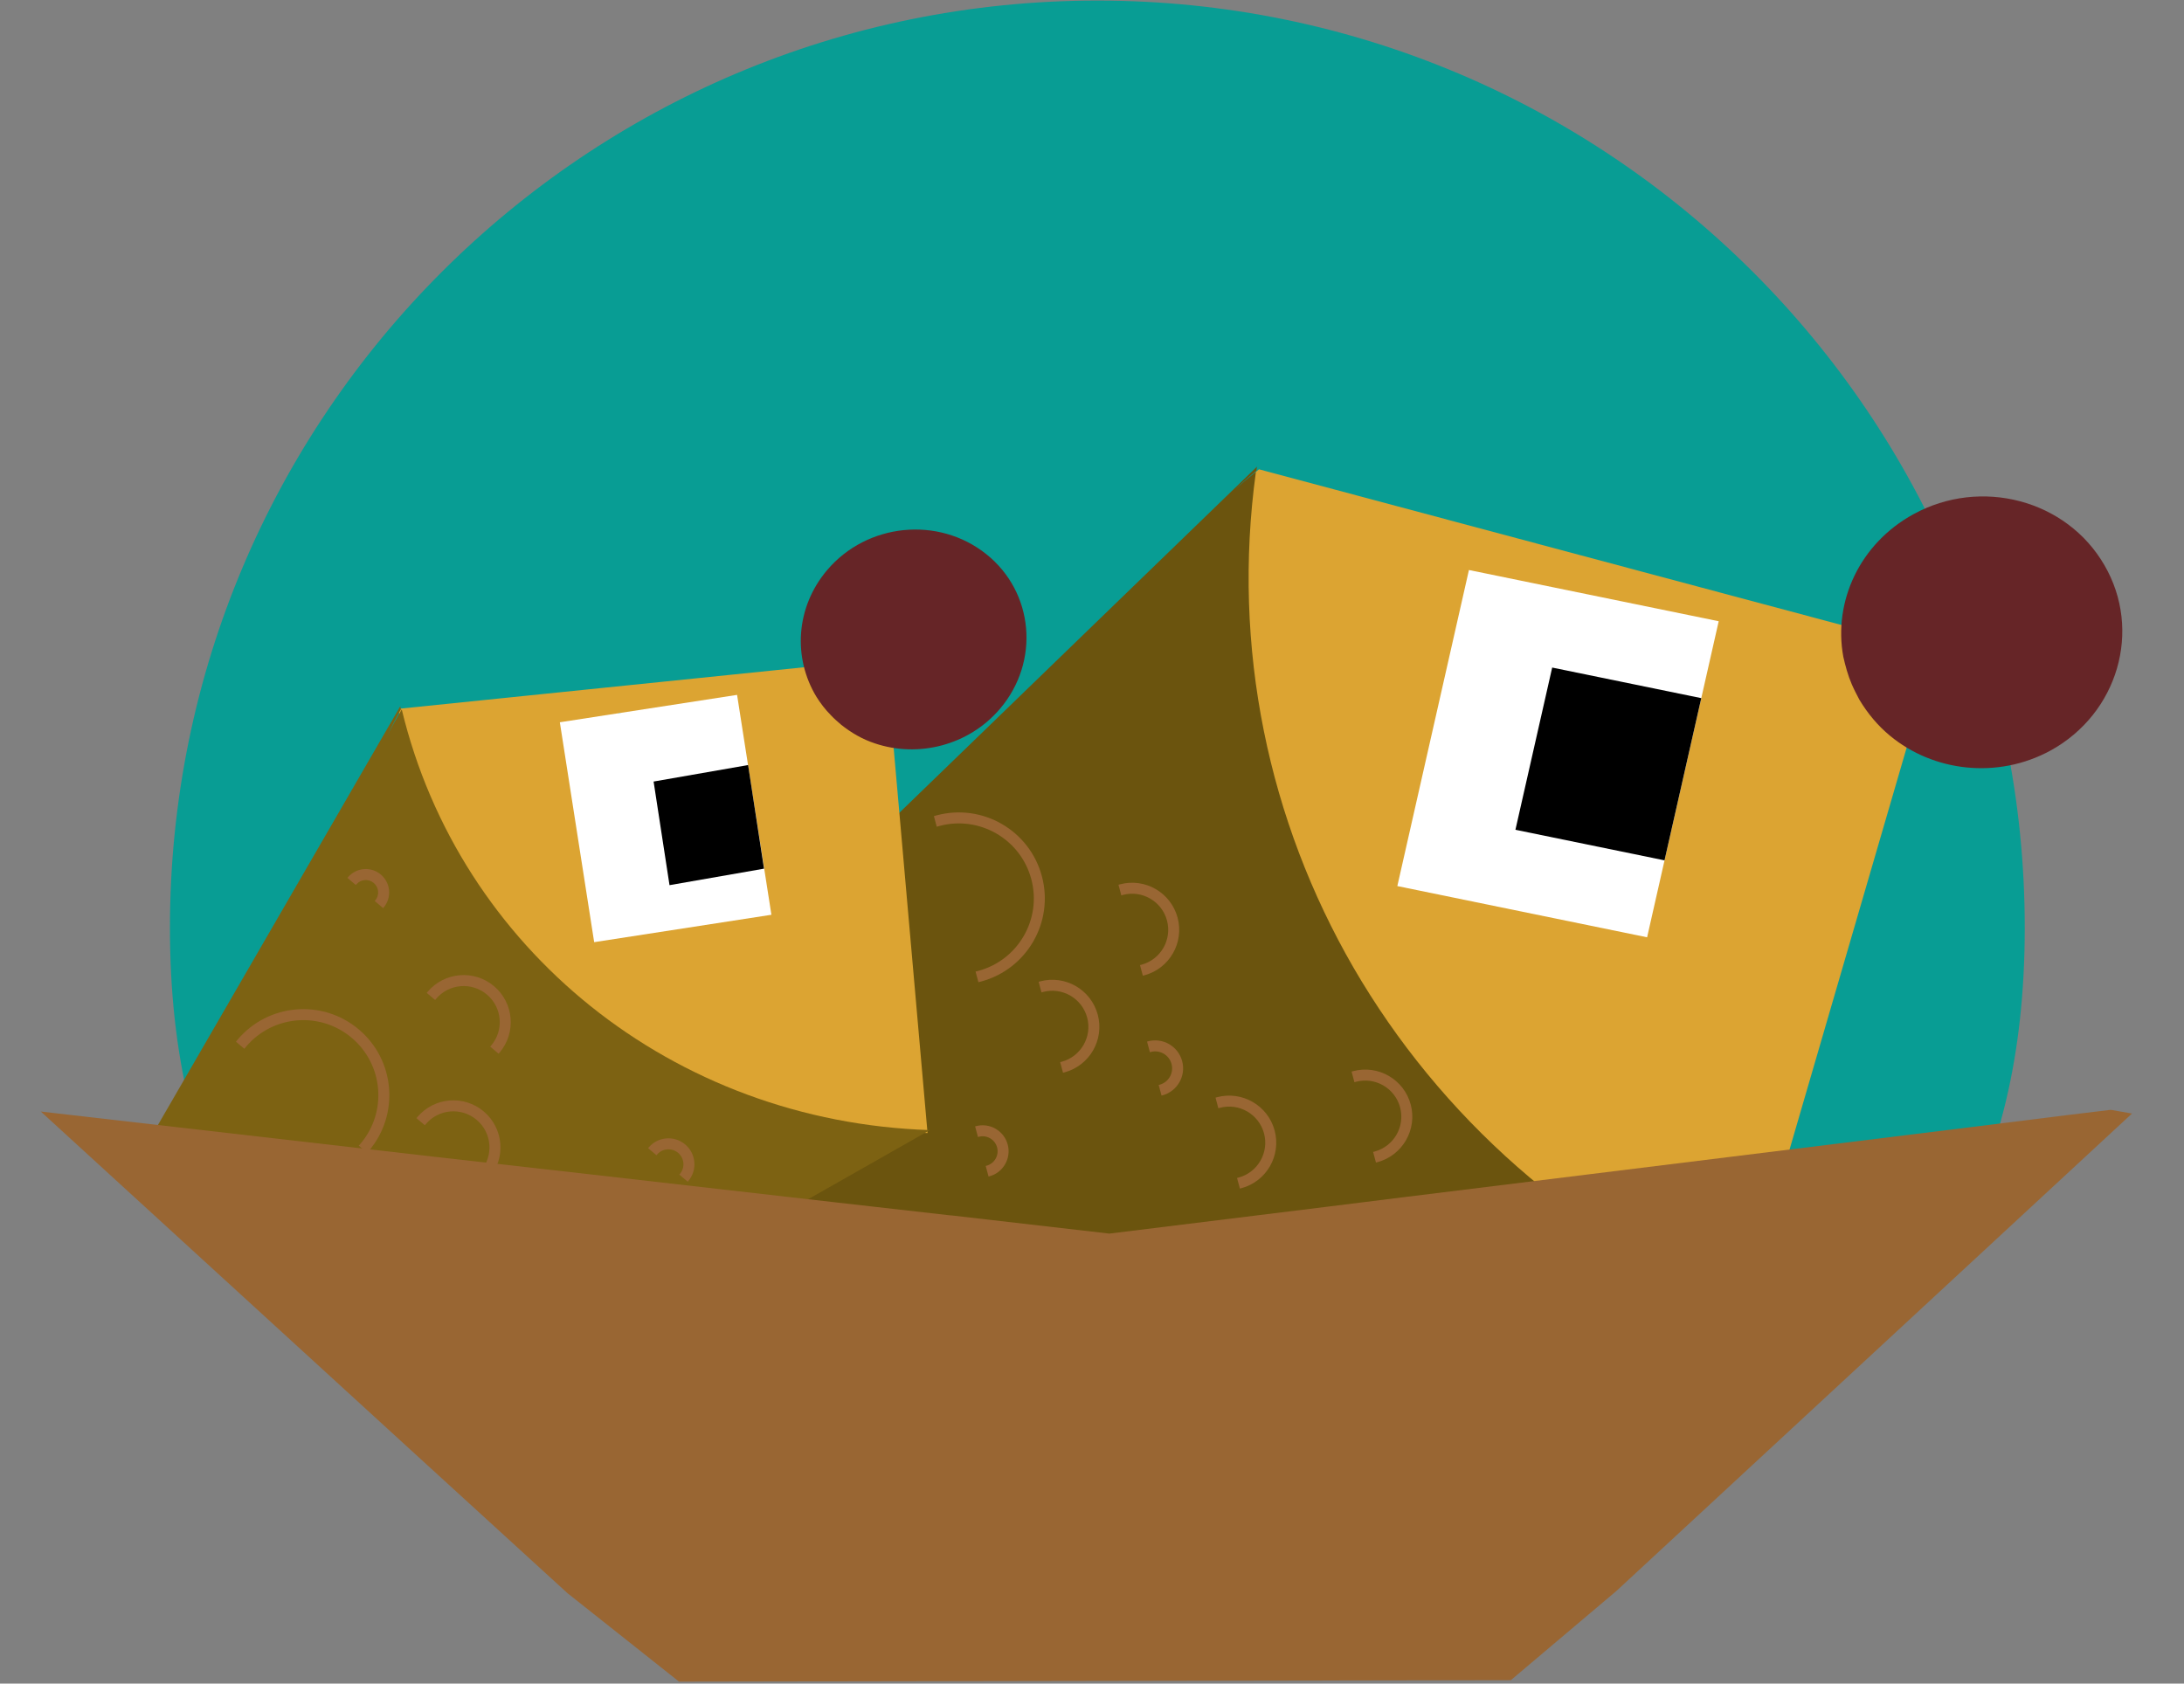<svg width="690" height="532" viewBox="0 0 690 532" fill="none" xmlns="http://www.w3.org/2000/svg">
<rect x="0" y="0" width="690" height="532" fill="#808080" stroke="none"/>
<path d="M639.69 293.18C639.69 454.999 508.51 486.18 346.69 486.18C184.871 486.18 53.69 454.999 53.69 293.18C53.69 131.36 184.871 0.18 346.69 0.18C508.51 0.18 639.69 131.36 639.69 293.18Z" fill="#089D94"/>
<path fill-rule="evenodd" clip-rule="evenodd" d="M405.317 282.865C405.393 282.847 405.47 282.827 405.547 282.807C409.533 281.739 411.899 277.641 410.831 273.654C409.763 269.668 405.665 267.302 401.678 268.37C401.602 268.391 401.526 268.412 401.45 268.435L402.27 271.493C402.344 271.469 402.42 271.446 402.497 271.425C404.796 270.809 407.159 272.174 407.776 274.473C408.392 276.772 407.027 279.136 404.728 279.752C404.651 279.772 404.574 279.791 404.497 279.807L405.317 282.865Z" fill="#996633"/>
<path d="M397.755 148.295C397.259 148.717 396.885 149.001 396.389 149.423C388.732 205.05 400.412 259.81 427.296 306.236C454.472 353.022 496.976 391.336 550.676 413.712L606.17 223.23C602.649 220.312 599.745 216.836 597.328 212.81C596.556 211.338 595.785 209.866 595.144 208.384C594.023 205.79 593.287 203.038 592.691 200.403L397.755 148.295ZM493.178 271.738L454.578 253.549L489.392 185.337L527.992 203.526L493.178 271.738Z" fill="#DCA432"/>
<path fill-rule="evenodd" clip-rule="evenodd" d="M396.969 148.734C396.94 148.354 397.033 147.836 397.135 147.445L139.111 397.196C142.87 402.699 142.379 410.616 141.932 417.837C141.354 427.16 140.849 435.325 149.649 435.647C157.447 435.939 164.791 437.648 172.155 439.363C179.417 441.053 186.699 442.748 194.458 443.094C203.203 443.414 202.056 455.483 200.841 468.26C199.887 478.301 198.891 488.778 202.623 494.331L263.45 480.142C263.199 478.94 262.987 477.733 262.813 476.522L550.995 413.29C497.319 390.924 454.835 352.623 427.673 305.852C400.802 259.441 389.13 204.698 396.787 149.086C394.582 150.851 392.402 152.691 390.254 154.599C392.406 152.554 394.643 150.596 396.969 148.734Z" fill="#6B540E"/>
<path d="M664.868 178.604C676.818 199.175 669.144 225.463 647.812 237.177C631.045 246.302 610.8 243.83 597.096 232.472C593.247 229.281 590.072 225.479 587.43 221.078C586.586 219.468 585.743 217.858 585.043 216.237C583.817 213.401 583.012 210.392 582.36 207.51C579.158 190.028 587.586 171.779 604.486 162.504C625.818 150.789 652.908 157.894 664.868 178.604Z" fill="#662527"/>
<path d="M464.086 180.12L441.465 279.99L520.377 296.176L542.998 196.306L464.086 180.12Z" fill="white"/>
<path d="M490.387 210.944L478.776 262.201L525.879 271.863L537.489 220.606L490.387 210.944Z" fill="black"/>
<path d="M126.538 223.914C126.314 224.22 126.194 224.597 125.97 224.904C135.09 262.828 156.531 295.375 185.718 318.81C215.217 342.458 252.507 356.718 293.042 358.031L281.001 221.169C277.989 220.187 275.143 218.552 272.596 216.508C271.737 215.769 270.879 215.029 270.095 214.188C268.66 212.75 267.477 211.177 266.473 209.574L126.538 223.914ZM219.756 280.312L190.069 277.977L195.462 225.297L225.149 227.632L219.756 280.312Z" fill="#DCA432"/>
<path d="M126.424 223.213C126.482 223.558 126.614 223.8 126.672 224.145C113.372 246.794 113.552 276.2 118.185 301.629C122.979 327.472 130.703 353.331 127.685 379.488C125.879 394.88 161.5 383.176 152.104 394.062C144.056 403.386 112.706 388.384 121.088 401.271L117.127 428.06C108.424 421.969 114.445 427.756 104.121 431.083C93.9 434.481 101.986 403.666 91.765 407.064C107.118 385.164 51.86 373.257 43.081 367.267L126.424 223.213Z" fill="#7D6212"/>
<path d="M126.926 224.16C136.034 262.031 157.448 294.532 186.597 317.934C216.058 341.548 253.3 355.788 293.782 357.099L135.476 447.01C127.071 434.088 99.098 425.34 101.859 410.094C104.694 394.747 100.318 393.139 102.13 377.705C105.231 351.375 101.832 348.473 96.95 322.66C92.17 296.919 113.588 246.872 126.926 224.16Z" fill="#7D6212"/>
<path d="M311.589 175.095C326.671 187.134 328.603 209.064 315.942 223.958C306.01 235.657 289.978 239.5 276.376 234.889C272.551 233.641 268.938 231.564 265.703 228.969C264.613 228.031 263.522 227.093 262.526 226.025C260.704 224.198 259.203 222.201 257.928 220.165C250.506 207.907 251.323 191.936 261.35 180.107C273.916 165.343 296.375 162.967 311.589 175.095Z" fill="#662527"/>
<path d="M176.873 228.231L187.719 297.713L243.713 289.057L232.867 219.575L176.873 228.231Z" fill="white"/>
<path fill-rule="evenodd" clip-rule="evenodd" d="M361.064 308.31C361.216 308.274 361.369 308.236 361.522 308.195C369.461 306.068 374.172 297.908 372.045 289.969C369.918 282.03 361.757 277.319 353.819 279.446C353.666 279.487 353.514 279.53 353.364 279.575L354.264 282.932C354.413 282.885 354.565 282.841 354.717 282.8C360.804 281.17 367.06 284.781 368.69 290.868C370.321 296.954 366.709 303.21 360.623 304.841C360.47 304.882 360.317 304.919 360.164 304.954L361.064 308.31Z" fill="#996633"/>
<path fill-rule="evenodd" clip-rule="evenodd" d="M157.528 332.964C157.633 332.847 157.736 332.729 157.838 332.608C163.149 326.336 162.37 316.945 156.097 311.635C149.825 306.324 140.434 307.103 135.124 313.376C135.021 313.496 134.922 313.618 134.824 313.741L137.476 315.986C137.572 315.863 137.672 315.741 137.774 315.62C141.845 310.811 149.044 310.213 153.853 314.285C158.662 318.356 159.26 325.555 155.188 330.364C155.086 330.485 154.982 330.603 154.876 330.719L157.528 332.964Z" fill="#996633"/>
<path fill-rule="evenodd" clip-rule="evenodd" d="M121.042 286.954C121.095 286.896 121.146 286.837 121.197 286.777C123.834 283.662 123.447 278.998 120.332 276.361C117.217 273.723 112.553 274.11 109.915 277.225C109.865 277.285 109.815 277.346 109.766 277.407L112.419 279.653C112.466 279.591 112.515 279.529 112.565 279.469C113.964 277.818 116.436 277.612 118.088 279.011C119.74 280.409 119.945 282.882 118.546 284.533C118.496 284.593 118.443 284.652 118.39 284.708L121.042 286.954Z" fill="#996633"/>
<path fill-rule="evenodd" clip-rule="evenodd" d="M366.966 346.19C367.056 346.169 367.147 346.146 367.238 346.122C371.951 344.859 374.748 340.015 373.485 335.302C372.222 330.588 367.377 327.792 362.664 329.054C362.574 329.079 362.484 329.104 362.395 329.131L363.294 332.488C363.383 332.46 363.472 332.433 363.563 332.409C366.424 331.642 369.364 333.34 370.13 336.2C370.897 339.061 369.199 342.001 366.339 342.768C366.248 342.792 366.157 342.814 366.066 342.833L366.966 346.19Z" fill="#996633"/>
<path fill-rule="evenodd" clip-rule="evenodd" d="M391.721 375.578C391.874 375.542 392.026 375.504 392.179 375.463C400.118 373.335 404.829 365.175 402.702 357.237C400.575 349.298 392.415 344.586 384.476 346.714C384.323 346.755 384.172 346.798 384.021 346.843L384.921 350.2C385.07 350.153 385.222 350.109 385.375 350.068C391.461 348.437 397.717 352.049 399.348 358.135C400.978 364.222 397.367 370.478 391.28 372.108C391.127 372.149 390.975 372.187 390.822 372.221L391.721 375.578Z" fill="#996633"/>
<path fill-rule="evenodd" clip-rule="evenodd" d="M335.842 338.974C335.995 338.938 336.148 338.9 336.3 338.859C344.239 336.732 348.95 328.572 346.823 320.633C344.696 312.694 336.536 307.983 328.597 310.11C328.444 310.151 328.293 310.194 328.143 310.24L329.042 313.596C329.192 313.549 329.343 313.505 329.496 313.464C335.582 311.834 341.838 315.446 343.469 321.532C345.1 327.618 341.488 333.874 335.401 335.505C335.249 335.546 335.096 335.583 334.943 335.618L335.842 338.974Z" fill="#996633"/>
<path fill-rule="evenodd" clip-rule="evenodd" d="M154.279 372.55C154.384 372.433 154.487 372.315 154.589 372.194C159.9 365.922 159.121 356.531 152.848 351.221C146.576 345.91 137.185 346.689 131.875 352.962C131.772 353.082 131.673 353.204 131.575 353.327L134.227 355.572C134.323 355.449 134.423 355.326 134.525 355.206C138.596 350.397 145.795 349.799 150.604 353.871C155.413 357.942 156.011 365.141 151.939 369.95C151.837 370.071 151.733 370.189 151.627 370.304L154.279 372.55Z" fill="#996633"/>
<path fill-rule="evenodd" clip-rule="evenodd" d="M309.111 310.361C309.39 310.296 309.669 310.226 309.948 310.151C324.446 306.266 333.049 291.364 329.165 276.867C325.28 262.369 310.378 253.765 295.88 257.65C295.601 257.724 295.325 257.803 295.05 257.886L295.95 261.242C296.224 261.158 296.5 261.079 296.779 261.004C309.424 257.616 322.422 265.12 325.81 277.765C329.198 290.411 321.694 303.408 309.049 306.797C308.77 306.871 308.491 306.941 308.212 307.005L309.111 310.361Z" fill="#996633"/>
<path fill-rule="evenodd" clip-rule="evenodd" d="M116.004 364.266C116.196 364.053 116.385 363.836 116.571 363.616C126.27 352.161 124.846 335.013 113.391 325.314C101.937 315.616 84.788 317.039 75.09 328.494C74.903 328.714 74.721 328.937 74.543 329.161L77.194 331.406C77.371 331.181 77.553 330.958 77.74 330.738C86.199 320.747 101.156 319.505 111.147 327.964C121.139 336.424 122.38 351.381 113.921 361.372C113.734 361.592 113.545 361.809 113.352 362.02L116.004 364.266Z" fill="#996633"/>
<path fill-rule="evenodd" clip-rule="evenodd" d="M217.277 373.403C217.335 373.339 217.392 373.274 217.448 373.207C220.377 369.749 219.947 364.572 216.488 361.644C213.03 358.716 207.853 359.146 204.925 362.604C204.869 362.67 204.814 362.738 204.76 362.805L207.412 365.051C207.465 364.982 207.519 364.915 207.575 364.848C209.264 362.853 212.25 362.606 214.245 364.294C216.239 365.983 216.487 368.969 214.798 370.963C214.742 371.03 214.684 371.095 214.625 371.158L217.277 373.403Z" fill="#996633"/>
<path fill-rule="evenodd" clip-rule="evenodd" d="M312.315 371.774C312.4 371.754 312.484 371.733 312.568 371.711C316.945 370.538 319.542 366.039 318.37 361.662C317.197 357.285 312.698 354.688 308.321 355.86C308.237 355.883 308.153 355.907 308.07 355.932L308.97 359.289C309.052 359.262 309.135 359.237 309.22 359.215C311.744 358.538 314.339 360.036 315.015 362.561C315.692 365.085 314.194 367.68 311.669 368.356C311.585 368.379 311.5 368.399 311.416 368.417L312.315 371.774Z" fill="#996633"/>
<path fill-rule="evenodd" clip-rule="evenodd" d="M153.641 412.892C153.699 412.828 153.756 412.762 153.813 412.696C156.741 409.237 156.311 404.06 152.853 401.132C149.395 398.204 144.217 398.634 141.289 402.092C141.233 402.159 141.178 402.226 141.124 402.294L143.777 404.54C143.829 404.471 143.883 404.403 143.94 404.336C145.628 402.342 148.614 402.094 150.609 403.783C152.603 405.471 152.851 408.457 151.162 410.452C151.106 410.518 151.048 410.583 150.989 410.646L153.641 412.892Z" fill="#996633"/>
<path fill-rule="evenodd" clip-rule="evenodd" d="M434.709 367.351C434.862 367.315 435.015 367.277 435.167 367.236C443.106 365.109 447.817 356.949 445.69 349.01C443.563 341.071 435.403 336.36 427.464 338.487C427.311 338.528 427.16 338.571 427.01 338.616L427.909 341.973C428.059 341.926 428.21 341.882 428.363 341.841C434.449 340.211 440.705 343.822 442.336 349.909C443.967 355.995 440.355 362.251 434.269 363.882C434.116 363.923 433.963 363.96 433.81 363.995L434.709 367.351Z" fill="#996633"/>
<path d="M206.493 246.96L211.522 279.703L241.379 274.491L236.35 241.747L206.493 246.96Z" fill="black"/>
<path d="M673.565 351.867L510.692 502.717L477.323 530.922L214.519 531.373L179.297 503.437L128.802 457.299L12.893 351.236L137.541 365.564L186.271 371.061L264.397 379.982L300.149 384.037H300.414L350.468 389.805L419.854 381.244L442.983 378.36L623.158 356.102L652.731 352.407L666.856 350.695L673.565 351.867Z" fill="#996633"/>
</svg>

